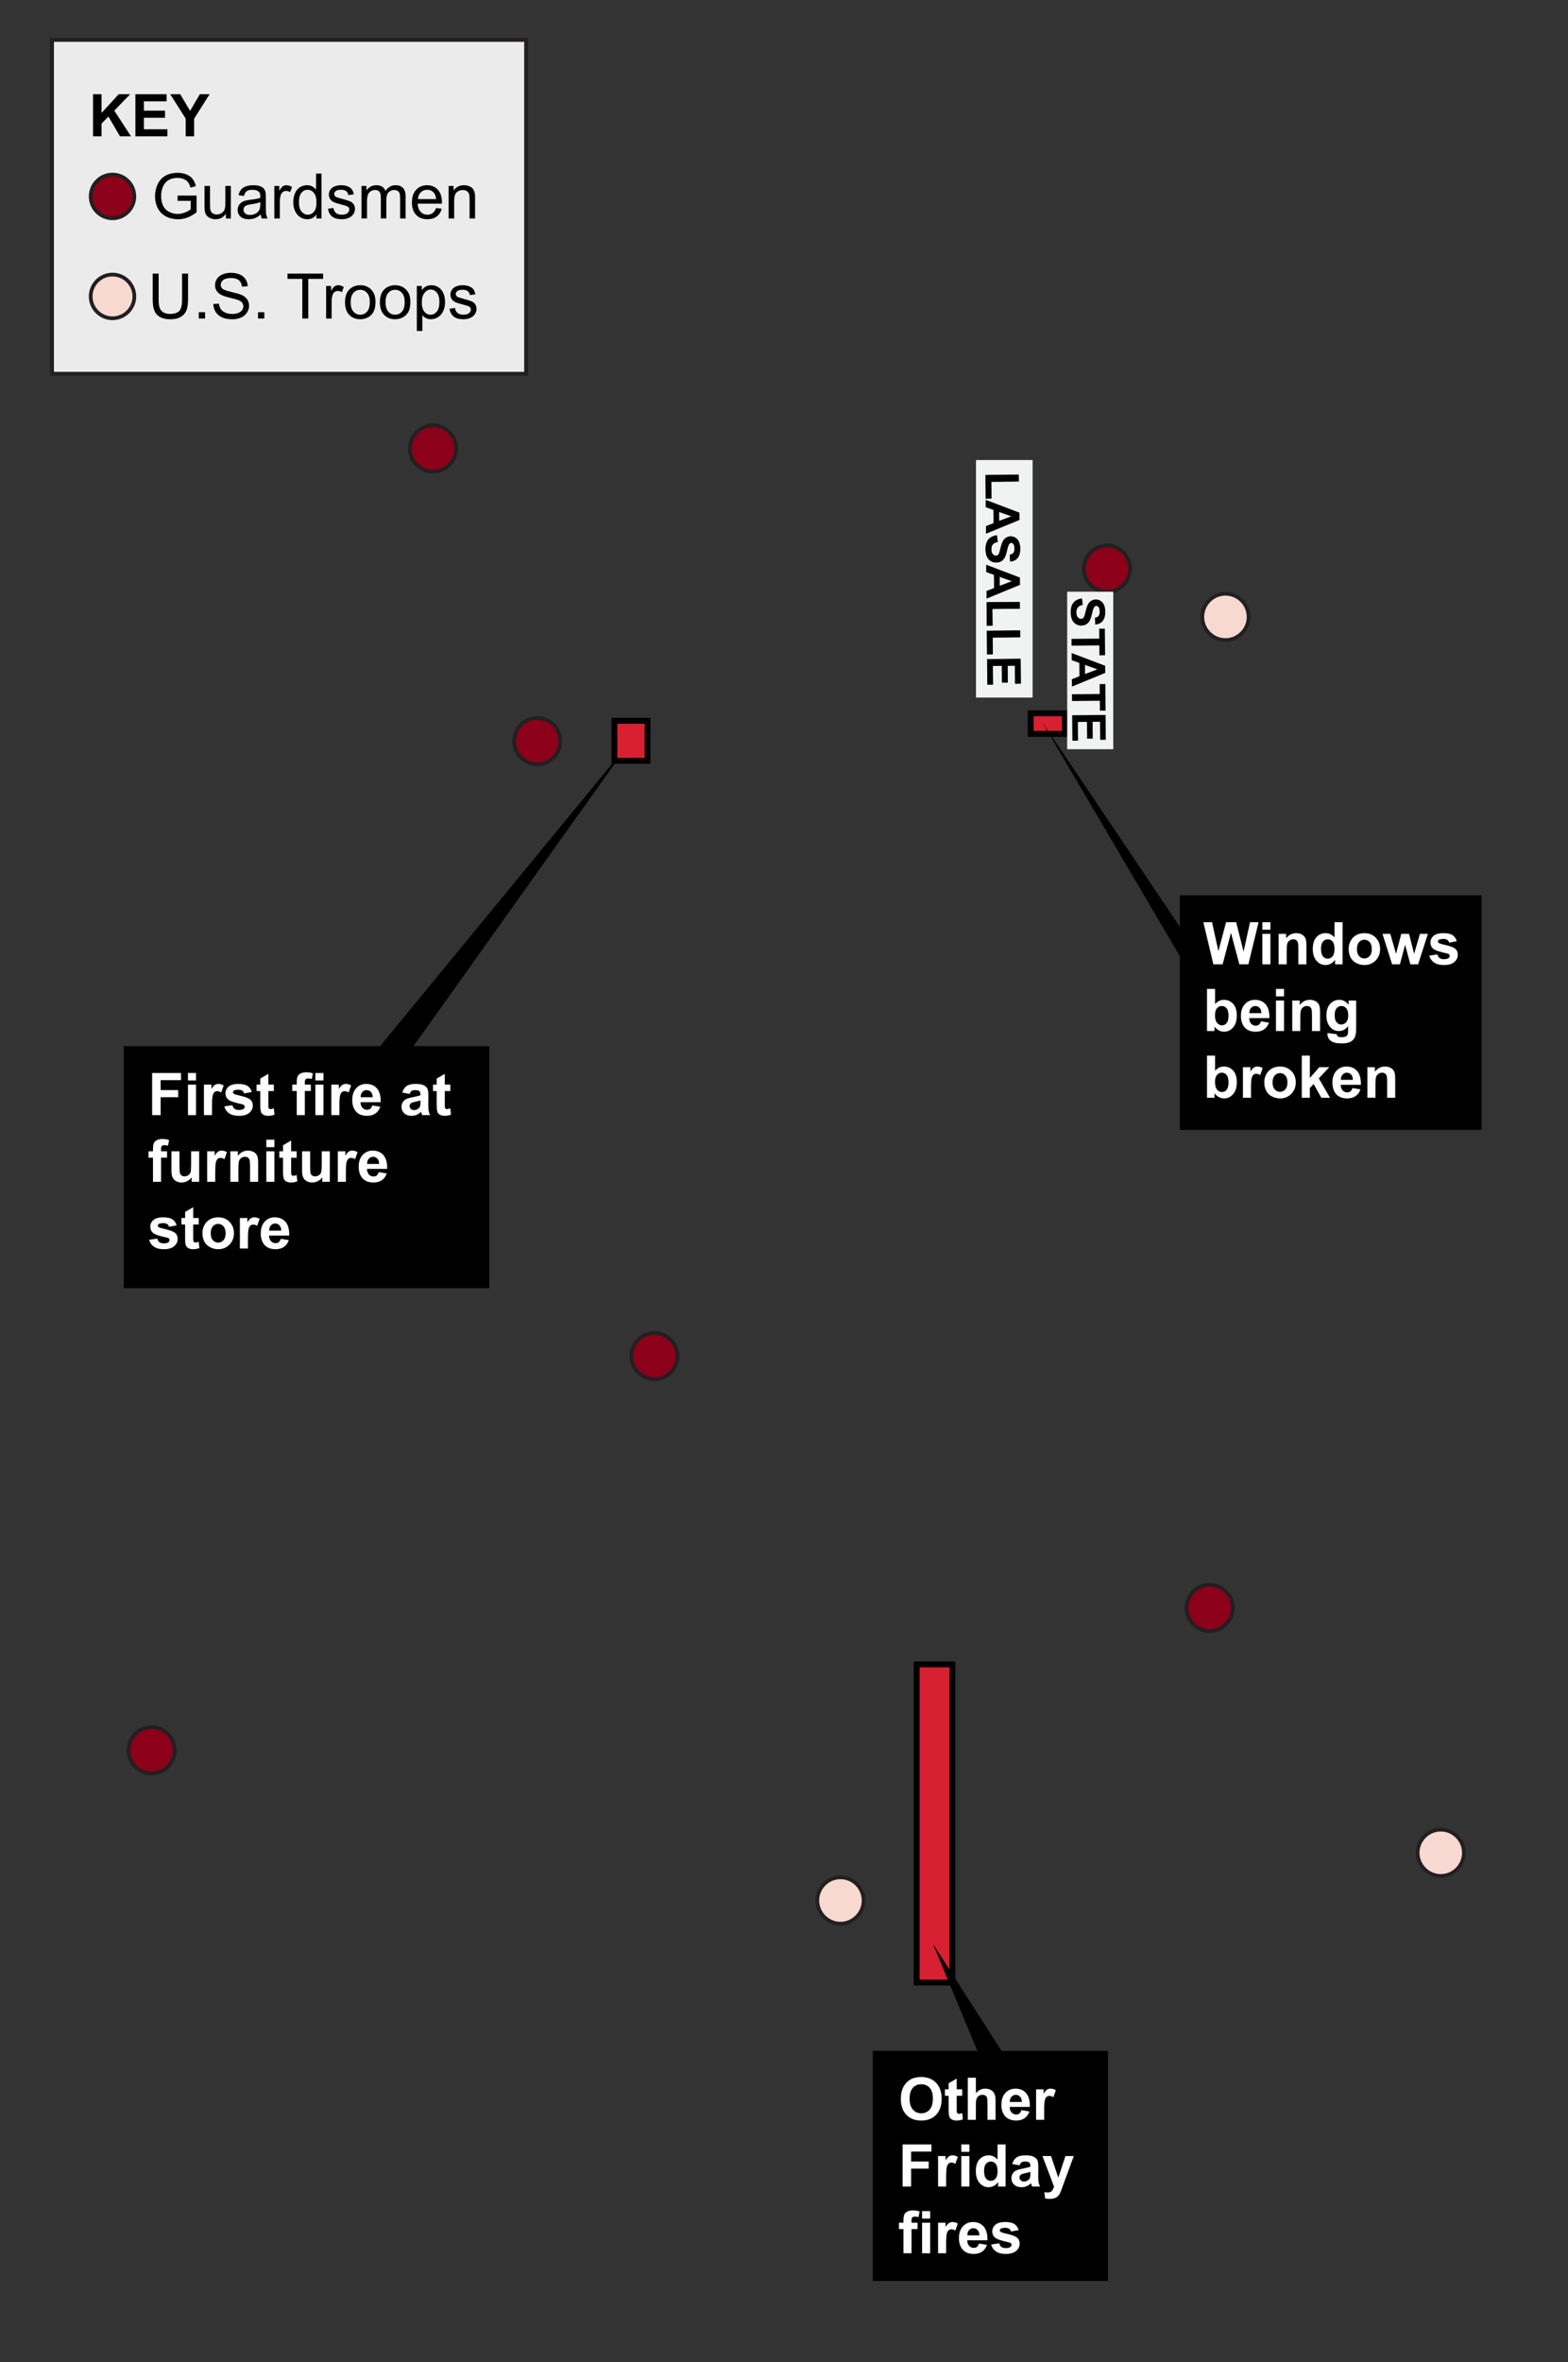 <?xml version="1.0" encoding="utf-8"?>
<!-- Generator: Adobe Illustrator 22.0.1, SVG Export Plug-In . SVG Version: 6.00 Build 0)  -->
<svg version="1.1" id="national-guard" xmlns="http://www.w3.org/2000/svg" xmlns:xlink="http://www.w3.org/1999/xlink" x="0px"
	 y="0px" viewBox="0 0 400 602.122" style="enable-background:new 0 0 400 602.122;" xml:space="preserve">
<rect x="0" y="0" width="400" height="602.122" fill="#333333" stroke="none"/>
<path style="fill:#8C001A;stroke:#231F20;stroke-width:0.95;stroke-miterlimit:10;" d="M308.594,403.965L308.594,403.965
	c-3.247,0-5.904,2.657-5.904,5.904l0,0c0,3.247,2.657,5.904,5.904,5.904l0,0c3.247,0,5.904-2.657,5.904-5.904l0,0
	C314.498,406.622,311.842,403.965,308.594,403.965z"/>
<path style="fill:#F7D9D1;stroke:#231F20;stroke-width:0.95;stroke-miterlimit:10;" d="M367.543,466.377L367.543,466.377
	c-3.247,0-5.904,2.657-5.904,5.904l0,0c0,3.247,2.657,5.904,5.904,5.904l0,0c3.247,0,5.904-2.657,5.904-5.904l0,0
	C373.448,469.034,370.791,466.377,367.543,466.377z"/>
<path style="fill:#F7D9D1;stroke:#231F20;stroke-width:0.95;stroke-miterlimit:10;" d="M214.401,478.539L214.401,478.539
	c-3.247,0-5.904,2.657-5.904,5.904v0c0,3.247,2.657,5.904,5.904,5.904l0,0c3.247,0,5.904-2.657,5.904-5.904v0
	C220.306,481.196,217.649,478.539,214.401,478.539z"/>
<path style="fill:#8C001A;stroke:#231F20;stroke-width:0.95;stroke-miterlimit:10;" d="M166.951,339.776L166.951,339.776
	c-3.247,0-5.904,2.657-5.904,5.904v0c0,3.247,2.657,5.904,5.904,5.904h0c3.247,0,5.904-2.657,5.904-5.904v0
	C172.855,342.433,170.199,339.776,166.951,339.776z"/>
<path style="fill:#8C001A;stroke:#231F20;stroke-width:0.95;stroke-miterlimit:10;" d="M38.672,440.242L38.672,440.242
	c-3.247,0-5.904,2.657-5.904,5.904l0,0c0,3.247,2.657,5.904,5.904,5.904h0c3.247,0,5.904-2.657,5.904-5.904l0,0
	C44.576,442.898,41.919,440.242,38.672,440.242z"/>
<path style="fill:#8C001A;stroke:#231F20;stroke-width:0.95;stroke-miterlimit:10;" d="M110.466,108.431L110.466,108.431
	c-3.247,0-5.904,2.657-5.904,5.904v0c0,3.247,2.657,5.904,5.904,5.904h0c3.247,0,5.904-2.657,5.904-5.904v0
	C116.371,111.088,113.714,108.431,110.466,108.431z"/>
<path style="fill:#8C001A;stroke:#231F20;stroke-width:0.95;stroke-miterlimit:10;" d="M282.392,139.058L282.392,139.058
	c-3.247,0-5.904,2.657-5.904,5.904v0c0,3.247,2.657,5.904,5.904,5.904l0,0c3.247,0,5.904-2.657,5.904-5.904v0
	C288.296,141.715,285.639,139.058,282.392,139.058z"/>
<path style="fill:#F7D9D1;stroke:#231F20;stroke-width:0.95;stroke-miterlimit:10;" d="M312.616,151.347L312.616,151.347
	c-3.247,0-5.904,2.657-5.904,5.904v0c0,3.247,2.657,5.904,5.904,5.904l0,0c3.247,0,5.904-2.657,5.904-5.904v0
	C318.521,154.004,315.864,151.347,312.616,151.347z"/>
<path style="fill:#8C001A;stroke:#231F20;stroke-width:0.95;stroke-miterlimit:10;" d="M137.054,183.005L137.054,183.005
	c-3.247,0-5.904,2.657-5.904,5.904v0c0,3.247,2.657,5.904,5.904,5.904h0c3.247,0,5.904-2.657,5.904-5.904v0
	C142.959,185.662,140.302,183.005,137.054,183.005z"/>
<rect x="262.937" y="181.825" style="fill:#D72132;stroke:#000000;stroke-width:1.5;" width="8.707" height="5.241"/>
<g>
	<polygon points="377.961,288.021 300.988,288.021 300.988,243.742 265.82,183.992 300.988,236.242 300.988,228.215 
		377.961,228.215 	"/>
	<g>
		<g>
			<path style="fill:#FFFFFF;" d="M309.539,245.814l-2.564-10.737h2.22l1.618,7.376l1.963-7.376h2.578l1.883,7.5l1.648-7.5h2.182
				l-2.607,10.737h-2.299l-2.139-8.027l-2.132,8.027H309.539z"/>
			<path style="fill:#FFFFFF;" d="M322.026,236.981v-1.904h2.059v1.904H322.026z M322.026,245.814v-7.778h2.059v7.778H322.026z"/>
			<path style="fill:#FFFFFF;" d="M333.27,245.814h-2.059v-3.97c0-0.84-0.044-1.383-0.132-1.63c-0.088-0.246-0.23-0.438-0.429-0.574
				c-0.197-0.137-0.436-0.205-0.714-0.205c-0.356,0-0.677,0.098-0.96,0.293s-0.477,0.453-0.582,0.775
				c-0.104,0.322-0.157,0.919-0.157,1.787v3.523h-2.058v-7.778h1.911v1.143c0.679-0.879,1.533-1.318,2.563-1.318
				c0.454,0,0.869,0.082,1.245,0.245c0.376,0.164,0.66,0.373,0.854,0.627c0.192,0.254,0.327,0.541,0.402,0.863
				c0.076,0.322,0.114,0.784,0.114,1.385V245.814z"/>
			<path style="fill:#FFFFFF;" d="M342.491,245.814h-1.912v-1.143c-0.317,0.444-0.692,0.775-1.124,0.992
				c-0.433,0.218-0.868,0.326-1.308,0.326c-0.894,0-1.659-0.36-2.296-1.08c-0.638-0.721-0.956-1.725-0.956-3.014
				c0-1.318,0.31-2.321,0.93-3.007c0.62-0.687,1.404-1.029,2.352-1.029c0.869,0,1.621,0.361,2.256,1.084v-3.867h2.059V245.814z
				 M336.997,241.756c0,0.83,0.115,1.431,0.345,1.802c0.332,0.537,0.796,0.806,1.392,0.806c0.474,0,0.876-0.201,1.209-0.604
				c0.331-0.402,0.498-1.004,0.498-1.805c0-0.895-0.162-1.537-0.484-1.931c-0.322-0.393-0.734-0.589-1.237-0.589
				c-0.488,0-0.897,0.193-1.227,0.582C337.162,240.405,336.997,240.985,336.997,241.756z"/>
			<path style="fill:#FFFFFF;" d="M344.043,241.815c0-0.684,0.169-1.345,0.505-1.985c0.338-0.639,0.814-1.127,1.433-1.465
				c0.617-0.336,1.308-0.505,2.069-0.505c1.176,0,2.141,0.382,2.893,1.146c0.752,0.764,1.128,1.729,1.128,2.896
				c0,1.177-0.38,2.152-1.139,2.926c-0.76,0.774-1.716,1.161-2.868,1.161c-0.713,0-1.393-0.161-2.039-0.483
				c-0.647-0.322-1.139-0.795-1.477-1.417C344.212,243.466,344.043,242.708,344.043,241.815z M346.152,241.925
				c0,0.771,0.183,1.361,0.55,1.771c0.365,0.41,0.817,0.615,1.354,0.615s0.987-0.205,1.352-0.615
				c0.363-0.41,0.546-1.005,0.546-1.787c0-0.762-0.183-1.348-0.546-1.758c-0.364-0.41-0.814-0.615-1.352-0.615
				s-0.989,0.205-1.354,0.615C346.335,240.562,346.152,241.154,346.152,241.925z"/>
			<path style="fill:#FFFFFF;" d="M355.131,245.814l-2.461-7.778h1.999l1.458,5.098l1.34-5.098h1.984l1.297,5.098l1.486-5.098h2.029
				l-2.498,7.778h-1.977l-1.341-5.002l-1.318,5.002H355.131z"/>
			<path style="fill:#FFFFFF;" d="M364.624,243.595l2.065-0.315c0.088,0.4,0.266,0.704,0.534,0.912
				c0.269,0.207,0.645,0.312,1.129,0.312c0.531,0,0.932-0.098,1.201-0.293c0.18-0.137,0.271-0.32,0.271-0.55
				c0-0.156-0.049-0.286-0.146-0.388c-0.103-0.098-0.332-0.188-0.688-0.271c-1.66-0.366-2.713-0.7-3.156-1.004
				c-0.615-0.419-0.924-1.003-0.924-1.75c0-0.674,0.267-1.24,0.799-1.699s1.357-0.688,2.476-0.688c1.064,0,1.855,0.174,2.373,0.521
				s0.874,0.859,1.069,1.537l-1.941,0.359c-0.083-0.303-0.24-0.535-0.472-0.695c-0.232-0.162-0.563-0.242-0.993-0.242
				c-0.541,0-0.93,0.076-1.164,0.227c-0.156,0.108-0.234,0.247-0.234,0.418c0,0.146,0.068,0.271,0.205,0.373
				c0.186,0.138,0.826,0.33,1.923,0.579c1.096,0.249,1.861,0.555,2.296,0.915c0.43,0.367,0.645,0.877,0.645,1.531
				c0,0.713-0.298,1.326-0.894,1.838c-0.596,0.514-1.478,0.77-2.644,0.77c-1.061,0-1.898-0.215-2.517-0.645
				C365.218,244.916,364.814,244.333,364.624,243.595z"/>
			<path style="fill:#FFFFFF;" d="M307.912,262.814v-10.737h2.059v3.867c0.635-0.723,1.387-1.084,2.256-1.084
				c0.947,0,1.73,0.343,2.352,1.029c0.619,0.686,0.93,1.671,0.93,2.955c0,1.328-0.316,2.351-0.948,3.069
				c-0.633,0.717-1.4,1.076-2.304,1.076c-0.444,0-0.883-0.111-1.314-0.333c-0.433-0.223-0.805-0.551-1.117-0.985v1.143H307.912z
				 M309.956,258.756c0,0.806,0.127,1.401,0.381,1.787c0.356,0.547,0.83,0.82,1.421,0.82c0.454,0,0.841-0.194,1.161-0.582
				c0.319-0.389,0.479-1,0.479-1.835c0-0.889-0.161-1.529-0.483-1.923c-0.322-0.393-0.735-0.589-1.237-0.589
				c-0.494,0-0.904,0.191-1.23,0.574C310.119,257.393,309.956,257.975,309.956,258.756z"/>
			<path style="fill:#FFFFFF;" d="M321.667,260.338l2.051,0.345c-0.264,0.752-0.68,1.324-1.249,1.717
				c-0.568,0.394-1.28,0.59-2.135,0.59c-1.353,0-2.354-0.441-3.003-1.326c-0.513-0.707-0.769-1.601-0.769-2.68
				c0-1.289,0.336-2.299,1.01-3.029c0.674-0.729,1.526-1.095,2.557-1.095c1.157,0,2.07,0.382,2.739,1.146
				c0.669,0.764,0.989,1.935,0.96,3.512h-5.156c0.014,0.61,0.18,1.085,0.498,1.425c0.316,0.339,0.712,0.509,1.186,0.509
				c0.322,0,0.594-0.088,0.813-0.264S321.554,260.729,321.667,260.338z M321.784,258.258c-0.015-0.596-0.169-1.049-0.462-1.358
				c-0.293-0.311-0.649-0.465-1.068-0.465c-0.45,0-0.82,0.163-1.113,0.49s-0.438,0.771-0.433,1.333H321.784z"/>
			<path style="fill:#FFFFFF;" d="M325.504,253.981v-1.904h2.059v1.904H325.504z M325.504,262.814v-7.778h2.059v7.778H325.504z"/>
			<path style="fill:#FFFFFF;" d="M336.748,262.814h-2.059v-3.97c0-0.84-0.044-1.383-0.132-1.63
				c-0.088-0.246-0.23-0.438-0.429-0.574c-0.197-0.137-0.436-0.205-0.714-0.205c-0.356,0-0.677,0.098-0.96,0.293
				s-0.477,0.453-0.582,0.775c-0.104,0.322-0.157,0.919-0.157,1.787v3.523h-2.058v-7.778h1.911v1.143
				c0.679-0.879,1.533-1.318,2.563-1.318c0.454,0,0.869,0.082,1.245,0.245c0.376,0.164,0.66,0.373,0.854,0.627
				c0.192,0.254,0.327,0.541,0.402,0.863c0.076,0.322,0.114,0.784,0.114,1.385V262.814z"/>
			<path style="fill:#FFFFFF;" d="M338.644,263.327l2.351,0.286c0.039,0.272,0.129,0.461,0.271,0.563
				c0.195,0.146,0.503,0.22,0.924,0.22c0.536,0,0.939-0.08,1.208-0.242c0.181-0.107,0.317-0.28,0.41-0.52
				c0.063-0.171,0.095-0.486,0.095-0.945v-1.135c-0.615,0.84-1.391,1.26-2.328,1.26c-1.046,0-1.873-0.441-2.483-1.326
				c-0.479-0.697-0.718-1.566-0.718-2.607c0-1.303,0.313-2.299,0.941-2.988c0.627-0.688,1.407-1.032,2.34-1.032
				c0.962,0,1.755,0.423,2.381,1.267v-1.091h1.926v6.979c0,0.918-0.076,1.604-0.227,2.059c-0.152,0.454-0.364,0.811-0.638,1.069
				s-0.639,0.462-1.095,0.608c-0.457,0.146-1.034,0.219-1.732,0.219c-1.318,0-2.254-0.226-2.805-0.677
				c-0.553-0.452-0.828-1.024-0.828-1.718C338.636,263.507,338.638,263.424,338.644,263.327z M340.482,258.763
				c0,0.826,0.16,1.43,0.479,1.813c0.32,0.383,0.714,0.575,1.183,0.575c0.503,0,0.928-0.197,1.275-0.59
				c0.346-0.394,0.52-0.976,0.52-1.747c0-0.806-0.166-1.403-0.498-1.794s-0.752-0.586-1.26-0.586c-0.493,0-0.899,0.191-1.22,0.574
				C340.642,257.393,340.482,257.978,340.482,258.763z"/>
			<path style="fill:#FFFFFF;" d="M307.912,279.814v-10.737h2.059v3.867c0.635-0.723,1.387-1.084,2.256-1.084
				c0.947,0,1.73,0.343,2.352,1.029c0.619,0.686,0.93,1.671,0.93,2.955c0,1.328-0.316,2.351-0.948,3.069
				c-0.633,0.717-1.4,1.076-2.304,1.076c-0.444,0-0.883-0.111-1.314-0.333c-0.433-0.223-0.805-0.551-1.117-0.985v1.143H307.912z
				 M309.956,275.756c0,0.806,0.127,1.401,0.381,1.787c0.356,0.547,0.83,0.82,1.421,0.82c0.454,0,0.841-0.194,1.161-0.582
				c0.319-0.389,0.479-1,0.479-1.835c0-0.889-0.161-1.529-0.483-1.923c-0.322-0.393-0.735-0.589-1.237-0.589
				c-0.494,0-0.904,0.191-1.23,0.574C310.119,274.393,309.956,274.975,309.956,275.756z"/>
			<path style="fill:#FFFFFF;" d="M319.132,279.814h-2.059v-7.778h1.912v1.106c0.327-0.522,0.621-0.867,0.883-1.033
				c0.261-0.166,0.558-0.249,0.89-0.249c0.469,0,0.92,0.13,1.354,0.388l-0.637,1.795c-0.347-0.225-0.669-0.337-0.967-0.337
				c-0.288,0-0.532,0.079-0.732,0.238c-0.2,0.158-0.357,0.445-0.473,0.86c-0.114,0.415-0.172,1.284-0.172,2.607V279.814z"/>
			<path style="fill:#FFFFFF;" d="M322.524,275.815c0-0.684,0.169-1.345,0.505-1.985c0.338-0.639,0.814-1.127,1.433-1.465
				c0.617-0.336,1.308-0.505,2.069-0.505c1.176,0,2.141,0.382,2.893,1.146c0.752,0.764,1.128,1.729,1.128,2.896
				c0,1.177-0.38,2.152-1.139,2.926c-0.76,0.774-1.716,1.161-2.868,1.161c-0.713,0-1.393-0.161-2.039-0.483
				c-0.647-0.322-1.139-0.795-1.477-1.417C322.693,277.466,322.524,276.708,322.524,275.815z M324.633,275.925
				c0,0.771,0.183,1.361,0.55,1.771c0.365,0.41,0.817,0.615,1.354,0.615s0.987-0.205,1.352-0.615
				c0.363-0.41,0.546-1.005,0.546-1.787c0-0.762-0.183-1.348-0.546-1.758c-0.364-0.41-0.814-0.615-1.352-0.615
				s-0.989,0.205-1.354,0.615C324.816,274.562,324.633,275.154,324.633,275.925z"/>
			<path style="fill:#FFFFFF;" d="M332.089,279.814v-10.737h2.058v5.698l2.409-2.739h2.535l-2.659,2.842l2.849,4.937h-2.219
				l-1.955-3.494l-0.96,1.004v2.49H332.089z"/>
			<path style="fill:#FFFFFF;" d="M345.008,277.338l2.051,0.345c-0.264,0.752-0.68,1.324-1.249,1.717
				c-0.568,0.394-1.28,0.59-2.135,0.59c-1.353,0-2.354-0.441-3.003-1.326c-0.513-0.707-0.769-1.601-0.769-2.68
				c0-1.289,0.336-2.299,1.01-3.029c0.674-0.729,1.526-1.095,2.557-1.095c1.157,0,2.07,0.382,2.739,1.146
				c0.669,0.764,0.989,1.935,0.96,3.512h-5.156c0.014,0.61,0.18,1.085,0.498,1.425c0.316,0.339,0.712,0.509,1.186,0.509
				c0.322,0,0.594-0.088,0.813-0.264S344.896,277.729,345.008,277.338z M345.126,275.258c-0.015-0.596-0.169-1.049-0.462-1.358
				c-0.293-0.311-0.649-0.465-1.068-0.465c-0.45,0-0.82,0.163-1.113,0.49s-0.438,0.771-0.433,1.333H345.126z"/>
			<path style="fill:#FFFFFF;" d="M355.921,279.814h-2.059v-3.97c0-0.84-0.044-1.383-0.132-1.63
				c-0.088-0.246-0.23-0.438-0.429-0.574c-0.197-0.137-0.436-0.205-0.714-0.205c-0.356,0-0.677,0.098-0.96,0.293
				s-0.477,0.453-0.582,0.775c-0.104,0.322-0.157,0.919-0.157,1.787v3.523h-2.058v-7.778h1.911v1.143
				c0.679-0.879,1.533-1.318,2.563-1.318c0.454,0,0.869,0.082,1.245,0.245c0.376,0.164,0.66,0.373,0.854,0.627
				c0.192,0.254,0.327,0.541,0.402,0.863c0.076,0.322,0.114,0.784,0.114,1.385V279.814z"/>
		</g>
	</g>
</g>
<g>
	<polygon points="124.821,328.349 31.58,328.349 31.58,266.651 96.981,266.651 160.963,188.838 105.489,266.651 124.821,266.651 	
		"/>
	<g>
		<g>
			<path style="fill:#FFFFFF;" d="M38.812,284.25v-10.737h7.361v1.816H40.98v2.542h4.482v1.816H40.98v4.562H38.812z"/>
			<path style="fill:#FFFFFF;" d="M47.946,275.417v-1.904h2.059v1.904H47.946z M47.946,284.25v-7.778h2.059v7.778H47.946z"/>
			<path style="fill:#FFFFFF;" d="M54.085,284.25h-2.059v-7.778h1.912v1.106c0.327-0.522,0.621-0.867,0.883-1.033
				c0.261-0.166,0.558-0.249,0.89-0.249c0.469,0,0.92,0.13,1.354,0.388l-0.637,1.795c-0.347-0.225-0.669-0.337-0.967-0.337
				c-0.288,0-0.532,0.079-0.732,0.238c-0.2,0.158-0.357,0.445-0.473,0.86c-0.114,0.415-0.172,1.284-0.172,2.607V284.25z"/>
			<path style="fill:#FFFFFF;" d="M57.227,282.031l2.065-0.315c0.088,0.4,0.266,0.704,0.534,0.912
				c0.269,0.207,0.645,0.312,1.129,0.312c0.531,0,0.932-0.098,1.201-0.293c0.18-0.137,0.271-0.32,0.271-0.55
				c0-0.156-0.049-0.286-0.146-0.388c-0.103-0.098-0.332-0.188-0.688-0.271c-1.66-0.366-2.713-0.7-3.156-1.004
				c-0.615-0.419-0.924-1.003-0.924-1.75c0-0.674,0.267-1.24,0.799-1.699s1.357-0.688,2.476-0.688c1.064,0,1.855,0.174,2.373,0.521
				s0.874,0.859,1.069,1.537l-1.941,0.359c-0.083-0.303-0.24-0.535-0.472-0.695c-0.232-0.162-0.563-0.242-0.993-0.242
				c-0.541,0-0.93,0.076-1.164,0.227c-0.156,0.108-0.234,0.247-0.234,0.418c0,0.146,0.068,0.271,0.205,0.373
				c0.186,0.138,0.826,0.33,1.923,0.579c1.096,0.249,1.861,0.555,2.296,0.915c0.43,0.367,0.645,0.877,0.645,1.531
				c0,0.713-0.298,1.326-0.894,1.838c-0.596,0.514-1.478,0.77-2.644,0.77c-1.061,0-1.898-0.215-2.517-0.645
				C57.822,283.351,57.418,282.768,57.227,282.031z"/>
			<path style="fill:#FFFFFF;" d="M69.861,276.471v1.641h-1.406v3.135c0,0.635,0.014,1.005,0.04,1.109
				c0.027,0.105,0.088,0.192,0.184,0.261c0.095,0.068,0.211,0.102,0.348,0.102c0.19,0,0.466-0.065,0.828-0.197l0.176,1.597
				c-0.479,0.205-1.021,0.308-1.627,0.308c-0.371,0-0.705-0.062-1.003-0.187c-0.298-0.125-0.517-0.286-0.655-0.483
				c-0.14-0.198-0.236-0.465-0.289-0.803c-0.045-0.238-0.066-0.722-0.066-1.449v-3.392h-0.945v-1.641h0.945v-1.546l2.065-1.201
				v2.747H69.861z"/>
			<path style="fill:#FFFFFF;" d="M74.555,276.471h1.143v-0.586c0-0.654,0.069-1.143,0.209-1.465
				c0.139-0.322,0.396-0.585,0.769-0.787c0.374-0.203,0.847-0.304,1.417-0.304c0.586,0,1.16,0.088,1.722,0.264l-0.278,1.436
				c-0.327-0.078-0.643-0.117-0.945-0.117c-0.298,0-0.511,0.069-0.641,0.208c-0.129,0.14-0.193,0.407-0.193,0.802v0.55h1.537v1.618
				h-1.537v6.16h-2.059v-6.16h-1.143V276.471z"/>
			<path style="fill:#FFFFFF;" d="M80.451,275.417v-1.904h2.059v1.904H80.451z M80.451,284.25v-7.778h2.059v7.778H80.451z"/>
			<path style="fill:#FFFFFF;" d="M86.588,284.25H84.53v-7.778h1.912v1.106c0.327-0.522,0.621-0.867,0.883-1.033
				c0.261-0.166,0.558-0.249,0.89-0.249c0.469,0,0.92,0.13,1.354,0.388l-0.637,1.795c-0.347-0.225-0.669-0.337-0.967-0.337
				c-0.288,0-0.532,0.079-0.732,0.238c-0.2,0.158-0.357,0.445-0.473,0.86c-0.114,0.415-0.172,1.284-0.172,2.607V284.25z"/>
			<path style="fill:#FFFFFF;" d="M94.961,281.774l2.051,0.345c-0.264,0.752-0.68,1.324-1.249,1.717
				c-0.568,0.394-1.28,0.59-2.135,0.59c-1.353,0-2.354-0.441-3.003-1.326c-0.513-0.707-0.769-1.601-0.769-2.68
				c0-1.289,0.336-2.299,1.01-3.029c0.674-0.729,1.526-1.095,2.557-1.095c1.157,0,2.07,0.382,2.739,1.146
				c0.669,0.764,0.989,1.935,0.96,3.512h-5.156c0.014,0.61,0.18,1.085,0.498,1.425c0.316,0.339,0.712,0.509,1.186,0.509
				c0.322,0,0.594-0.088,0.813-0.264S94.848,282.165,94.961,281.774z M95.078,279.694c-0.015-0.596-0.169-1.049-0.462-1.358
				c-0.293-0.311-0.649-0.465-1.068-0.465c-0.45,0-0.82,0.163-1.113,0.49s-0.438,0.771-0.433,1.333H95.078z"/>
			<path style="fill:#FFFFFF;" d="M104.504,278.844l-1.868-0.337c0.21-0.752,0.571-1.309,1.084-1.67s1.274-0.542,2.285-0.542
				c0.918,0,1.602,0.108,2.051,0.326c0.449,0.217,0.766,0.493,0.948,0.827c0.184,0.335,0.275,0.949,0.275,1.842l-0.022,2.402
				c0,0.685,0.033,1.188,0.099,1.513c0.066,0.325,0.189,0.673,0.37,1.044h-2.036c-0.054-0.137-0.12-0.339-0.197-0.607
				c-0.035-0.122-0.059-0.203-0.074-0.242c-0.352,0.342-0.728,0.599-1.127,0.77c-0.401,0.17-0.828,0.256-1.282,0.256
				c-0.801,0-1.432-0.217-1.894-0.652c-0.461-0.434-0.691-0.983-0.691-1.647c0-0.439,0.104-0.831,0.314-1.176
				c0.21-0.344,0.504-0.607,0.883-0.791c0.378-0.183,0.924-0.343,1.637-0.479c0.962-0.181,1.628-0.349,2-0.506v-0.205
				c0-0.395-0.099-0.677-0.293-0.846c-0.196-0.168-0.564-0.252-1.106-0.252c-0.366,0-0.651,0.071-0.856,0.216
				C104.797,278.23,104.63,278.483,104.504,278.844z M107.258,280.514c-0.264,0.088-0.682,0.193-1.253,0.315
				s-0.944,0.241-1.12,0.358c-0.27,0.19-0.403,0.433-0.403,0.726c0,0.288,0.107,0.537,0.322,0.746
				c0.215,0.211,0.488,0.315,0.82,0.315c0.371,0,0.726-0.122,1.062-0.366c0.25-0.186,0.413-0.412,0.491-0.682
				c0.054-0.176,0.081-0.51,0.081-1.003V280.514z"/>
			<path style="fill:#FFFFFF;" d="M114.875,276.471v1.641h-1.406v3.135c0,0.635,0.014,1.005,0.04,1.109
				c0.027,0.105,0.088,0.192,0.184,0.261c0.095,0.068,0.211,0.102,0.348,0.102c0.19,0,0.466-0.065,0.828-0.197l0.176,1.597
				c-0.479,0.205-1.021,0.308-1.627,0.308c-0.371,0-0.705-0.062-1.003-0.187c-0.298-0.125-0.517-0.286-0.655-0.483
				c-0.14-0.198-0.236-0.465-0.289-0.803c-0.045-0.238-0.066-0.722-0.066-1.449v-3.392h-0.945v-1.641h0.945v-1.546l2.065-1.201
				v2.747H114.875z"/>
			<path style="fill:#FFFFFF;" d="M37.882,293.471h1.143v-0.586c0-0.654,0.069-1.143,0.209-1.465
				c0.139-0.322,0.396-0.585,0.769-0.787c0.374-0.203,0.847-0.304,1.417-0.304c0.586,0,1.16,0.088,1.722,0.264l-0.278,1.436
				c-0.327-0.078-0.643-0.117-0.945-0.117c-0.298,0-0.511,0.069-0.641,0.208c-0.129,0.14-0.193,0.407-0.193,0.802v0.55h1.537v1.618
				h-1.537v6.16h-2.059v-6.16h-1.143V293.471z"/>
			<path style="fill:#FFFFFF;" d="M48.898,301.25v-1.164c-0.283,0.415-0.655,0.742-1.117,0.98c-0.461,0.239-0.948,0.359-1.461,0.359
				c-0.522,0-0.991-0.115-1.406-0.344c-0.415-0.229-0.716-0.552-0.901-0.967s-0.277-0.989-0.277-1.722v-4.922h2.058v3.574
				c0,1.094,0.038,1.764,0.113,2.011c0.076,0.246,0.214,0.441,0.414,0.586c0.2,0.144,0.454,0.216,0.762,0.216
				c0.352,0,0.667-0.097,0.944-0.289c0.279-0.193,0.469-0.433,0.572-0.718c0.102-0.286,0.153-0.985,0.153-2.099v-3.281h2.058v7.778
				H48.898z"/>
			<path style="fill:#FFFFFF;" d="M54.911,301.25h-2.059v-7.778h1.912v1.106c0.327-0.522,0.621-0.867,0.883-1.033
				c0.261-0.166,0.558-0.249,0.89-0.249c0.469,0,0.92,0.13,1.354,0.388l-0.637,1.795c-0.347-0.225-0.669-0.337-0.967-0.337
				c-0.288,0-0.532,0.079-0.732,0.238c-0.2,0.158-0.357,0.445-0.473,0.86c-0.114,0.415-0.172,1.284-0.172,2.607V301.25z"/>
			<path style="fill:#FFFFFF;" d="M65.854,301.25h-2.059v-3.97c0-0.84-0.044-1.383-0.132-1.63c-0.088-0.246-0.23-0.438-0.429-0.574
				c-0.197-0.137-0.436-0.205-0.714-0.205c-0.356,0-0.677,0.098-0.96,0.293s-0.477,0.453-0.582,0.775
				c-0.104,0.322-0.157,0.919-0.157,1.787v3.523h-2.058v-7.778h1.911v1.143c0.679-0.879,1.533-1.318,2.563-1.318
				c0.454,0,0.869,0.082,1.245,0.245c0.376,0.164,0.66,0.373,0.854,0.627c0.192,0.254,0.327,0.541,0.402,0.863
				c0.076,0.322,0.114,0.784,0.114,1.385V301.25z"/>
			<path style="fill:#FFFFFF;" d="M67.94,292.417v-1.904h2.059v1.904H67.94z M67.94,301.25v-7.778h2.059v7.778H67.94z"/>
			<path style="fill:#FFFFFF;" d="M75.675,293.471v1.641h-1.406v3.135c0,0.635,0.014,1.005,0.04,1.109
				c0.027,0.105,0.088,0.192,0.184,0.261c0.095,0.068,0.211,0.102,0.348,0.102c0.19,0,0.466-0.065,0.828-0.197l0.176,1.597
				c-0.479,0.205-1.021,0.308-1.627,0.308c-0.371,0-0.705-0.062-1.003-0.187c-0.298-0.125-0.517-0.286-0.655-0.483
				c-0.14-0.198-0.236-0.465-0.289-0.803c-0.045-0.238-0.066-0.722-0.066-1.449v-3.392h-0.945v-1.641h0.945v-1.546l2.065-1.201
				v2.747H75.675z"/>
			<path style="fill:#FFFFFF;" d="M82.223,301.25v-1.164c-0.283,0.415-0.655,0.742-1.117,0.98c-0.461,0.239-0.948,0.359-1.461,0.359
				c-0.522,0-0.991-0.115-1.406-0.344c-0.415-0.229-0.716-0.552-0.901-0.967s-0.277-0.989-0.277-1.722v-4.922h2.058v3.574
				c0,1.094,0.038,1.764,0.113,2.011c0.076,0.246,0.214,0.441,0.414,0.586c0.2,0.144,0.454,0.216,0.762,0.216
				c0.352,0,0.667-0.097,0.944-0.289c0.279-0.193,0.469-0.433,0.572-0.718c0.102-0.286,0.153-0.985,0.153-2.099v-3.281h2.058v7.778
				H82.223z"/>
			<path style="fill:#FFFFFF;" d="M88.237,301.25h-2.059v-7.778h1.912v1.106c0.327-0.522,0.621-0.867,0.883-1.033
				c0.261-0.166,0.558-0.249,0.89-0.249c0.469,0,0.92,0.13,1.354,0.388l-0.637,1.795c-0.347-0.225-0.669-0.337-0.967-0.337
				c-0.288,0-0.532,0.079-0.732,0.238c-0.2,0.158-0.357,0.445-0.473,0.86c-0.114,0.415-0.172,1.284-0.172,2.607V301.25z"/>
			<path style="fill:#FFFFFF;" d="M96.609,298.774l2.051,0.345c-0.264,0.752-0.68,1.324-1.249,1.717
				c-0.568,0.394-1.28,0.59-2.135,0.59c-1.353,0-2.354-0.441-3.003-1.326c-0.513-0.707-0.769-1.601-0.769-2.68
				c0-1.289,0.336-2.299,1.01-3.029c0.674-0.729,1.526-1.095,2.557-1.095c1.157,0,2.07,0.382,2.739,1.146
				c0.669,0.764,0.989,1.935,0.96,3.512h-5.156c0.014,0.61,0.18,1.085,0.498,1.425c0.316,0.339,0.712,0.509,1.186,0.509
				c0.322,0,0.594-0.088,0.813-0.264S96.497,299.165,96.609,298.774z M96.726,296.694c-0.015-0.596-0.169-1.049-0.462-1.358
				c-0.293-0.311-0.649-0.465-1.068-0.465c-0.45,0-0.82,0.163-1.113,0.49s-0.438,0.771-0.433,1.333H96.726z"/>
			<path style="fill:#FFFFFF;" d="M38.058,316.031l2.065-0.315c0.088,0.4,0.266,0.704,0.534,0.912
				c0.269,0.207,0.645,0.312,1.129,0.312c0.531,0,0.932-0.098,1.201-0.293c0.18-0.137,0.271-0.32,0.271-0.55
				c0-0.156-0.049-0.286-0.146-0.388c-0.103-0.098-0.332-0.188-0.688-0.271c-1.66-0.366-2.713-0.7-3.156-1.004
				c-0.615-0.419-0.924-1.003-0.924-1.75c0-0.674,0.267-1.24,0.799-1.699s1.357-0.688,2.476-0.688c1.064,0,1.855,0.174,2.373,0.521
				s0.874,0.859,1.069,1.537l-1.941,0.359c-0.083-0.303-0.24-0.535-0.472-0.695c-0.232-0.162-0.563-0.242-0.993-0.242
				c-0.541,0-0.93,0.076-1.164,0.227c-0.156,0.108-0.234,0.247-0.234,0.418c0,0.146,0.068,0.271,0.205,0.373
				c0.186,0.138,0.826,0.33,1.923,0.579c1.096,0.249,1.861,0.555,2.296,0.915c0.43,0.367,0.645,0.877,0.645,1.531
				c0,0.713-0.298,1.326-0.894,1.838c-0.596,0.514-1.478,0.77-2.644,0.77c-1.061,0-1.898-0.215-2.517-0.645
				C38.653,317.351,38.249,316.768,38.058,316.031z"/>
			<path style="fill:#FFFFFF;" d="M50.693,310.471v1.641h-1.406v3.135c0,0.635,0.014,1.005,0.04,1.109
				c0.027,0.105,0.088,0.192,0.184,0.261c0.095,0.068,0.211,0.102,0.348,0.102c0.19,0,0.466-0.065,0.828-0.197l0.176,1.597
				c-0.479,0.205-1.021,0.308-1.627,0.308c-0.371,0-0.705-0.062-1.003-0.187c-0.298-0.125-0.517-0.286-0.655-0.483
				c-0.14-0.198-0.236-0.465-0.289-0.803c-0.045-0.238-0.066-0.722-0.066-1.449v-3.392h-0.945v-1.641h0.945v-1.546l2.065-1.201
				v2.747H50.693z"/>
			<path style="fill:#FFFFFF;" d="M51.645,314.25c0-0.684,0.169-1.345,0.505-1.985c0.338-0.639,0.814-1.127,1.433-1.465
				c0.617-0.336,1.308-0.505,2.069-0.505c1.176,0,2.141,0.382,2.893,1.146c0.752,0.764,1.128,1.729,1.128,2.896
				c0,1.177-0.38,2.152-1.139,2.926c-0.76,0.774-1.716,1.161-2.868,1.161c-0.713,0-1.393-0.161-2.039-0.483
				c-0.647-0.322-1.139-0.795-1.477-1.417C51.814,315.902,51.645,315.144,51.645,314.25z M53.754,314.361
				c0,0.771,0.183,1.361,0.55,1.771c0.365,0.41,0.817,0.615,1.354,0.615s0.987-0.205,1.352-0.615
				c0.363-0.41,0.546-1.005,0.546-1.787c0-0.762-0.183-1.348-0.546-1.758c-0.364-0.41-0.814-0.615-1.352-0.615
				s-0.989,0.205-1.354,0.615C53.937,312.998,53.754,313.589,53.754,314.361z"/>
			<path style="fill:#FFFFFF;" d="M63.254,318.25h-2.059v-7.778h1.912v1.106c0.327-0.522,0.621-0.867,0.883-1.033
				c0.261-0.166,0.558-0.249,0.89-0.249c0.469,0,0.92,0.13,1.354,0.388l-0.637,1.795c-0.347-0.225-0.669-0.337-0.967-0.337
				c-0.288,0-0.532,0.079-0.732,0.238c-0.2,0.158-0.357,0.445-0.473,0.86c-0.114,0.415-0.172,1.284-0.172,2.607V318.25z"/>
			<path style="fill:#FFFFFF;" d="M71.627,315.774l2.051,0.345c-0.264,0.752-0.68,1.324-1.249,1.717
				c-0.568,0.394-1.28,0.59-2.135,0.59c-1.353,0-2.354-0.441-3.003-1.326c-0.513-0.707-0.769-1.601-0.769-2.68
				c0-1.289,0.336-2.299,1.01-3.029c0.674-0.729,1.526-1.095,2.557-1.095c1.157,0,2.07,0.382,2.739,1.146
				c0.669,0.764,0.989,1.935,0.96,3.512h-5.156c0.014,0.61,0.18,1.085,0.498,1.425c0.316,0.339,0.712,0.509,1.186,0.509
				c0.322,0,0.594-0.088,0.813-0.264S71.514,316.165,71.627,315.774z M71.744,313.694c-0.015-0.596-0.169-1.049-0.462-1.358
				c-0.293-0.311-0.649-0.465-1.068-0.465c-0.45,0-0.82,0.163-1.113,0.49s-0.438,0.771-0.433,1.333H71.744z"/>
		</g>
	</g>
</g>
<rect x="233.848" y="424.263" style="fill:#D72132;stroke:#000000;stroke-width:1.5;" width="9.111" height="81.094"/>
<g>
	<polygon points="282.653,581.42 222.654,581.42 222.654,522.758 249.32,522.758 237.987,495.492 255.487,522.758 282.653,522.758 	
		"/>
	<g>
		<g>
			<path style="fill:#FFFFFF;" d="M229.806,535.053c0-1.094,0.163-2.012,0.49-2.754c0.244-0.547,0.577-1.037,1-1.473
				c0.422-0.434,0.885-0.756,1.388-0.967c0.669-0.282,1.44-0.424,2.314-0.424c1.582,0,2.848,0.49,3.798,1.472
				c0.949,0.981,1.424,2.347,1.424,4.095c0,1.733-0.471,3.089-1.413,4.068c-0.942,0.979-2.202,1.469-3.779,1.469
				c-1.597,0-2.866-0.487-3.809-1.462C230.277,538.104,229.806,536.762,229.806,535.053z M232.04,534.98
				c0,1.216,0.28,2.138,0.843,2.765c0.561,0.628,1.273,0.941,2.139,0.941c0.863,0,1.573-0.312,2.127-0.934
				c0.555-0.623,0.832-1.557,0.832-2.802c0-1.23-0.271-2.148-0.81-2.754c-0.54-0.605-1.257-0.908-2.149-0.908
				c-0.895,0-1.614,0.307-2.161,0.919C232.313,532.821,232.04,533.745,232.04,534.98z"/>
			<path style="fill:#FFFFFF;" d="M245.465,532.578v1.641h-1.406v3.135c0,0.635,0.014,1.005,0.04,1.109
				c0.027,0.105,0.088,0.192,0.184,0.261c0.095,0.068,0.211,0.102,0.348,0.102c0.19,0,0.466-0.065,0.828-0.197l0.176,1.597
				c-0.479,0.205-1.021,0.308-1.627,0.308c-0.371,0-0.705-0.062-1.003-0.187c-0.298-0.125-0.517-0.286-0.655-0.483
				c-0.14-0.198-0.236-0.465-0.289-0.803c-0.045-0.238-0.066-0.722-0.066-1.449v-3.392h-0.945v-1.641h0.945v-1.546l2.065-1.201
				v2.747H245.465z"/>
			<path style="fill:#FFFFFF;" d="M248.944,529.619v3.948c0.664-0.777,1.458-1.165,2.381-1.165c0.474,0,0.9,0.088,1.281,0.264
				s0.668,0.4,0.861,0.674c0.192,0.273,0.324,0.576,0.396,0.908c0.07,0.332,0.106,0.848,0.106,1.546v4.562h-2.059v-4.109
				c0-0.814-0.039-1.332-0.117-1.553c-0.078-0.219-0.216-0.394-0.414-0.523c-0.197-0.129-0.445-0.193-0.743-0.193
				c-0.342,0-0.647,0.083-0.915,0.248c-0.27,0.167-0.466,0.417-0.59,0.751c-0.125,0.335-0.188,0.829-0.188,1.483v3.896h-2.058
				v-10.737H248.944z"/>
			<path style="fill:#FFFFFF;" d="M260.561,537.88l2.051,0.345c-0.264,0.752-0.68,1.324-1.249,1.717
				c-0.568,0.394-1.28,0.59-2.135,0.59c-1.353,0-2.354-0.441-3.003-1.326c-0.513-0.707-0.769-1.601-0.769-2.68
				c0-1.289,0.336-2.299,1.01-3.029c0.674-0.729,1.526-1.095,2.557-1.095c1.157,0,2.07,0.382,2.739,1.146
				c0.669,0.764,0.989,1.935,0.96,3.512h-5.156c0.014,0.61,0.18,1.085,0.498,1.425c0.316,0.339,0.712,0.509,1.186,0.509
				c0.322,0,0.594-0.088,0.813-0.264S260.449,538.271,260.561,537.88z M260.678,535.8c-0.015-0.596-0.169-1.049-0.462-1.358
				c-0.293-0.311-0.649-0.465-1.068-0.465c-0.45,0-0.82,0.163-1.113,0.49s-0.438,0.771-0.433,1.333H260.678z"/>
			<path style="fill:#FFFFFF;" d="M266.369,540.356h-2.059v-7.778h1.912v1.106c0.327-0.522,0.621-0.867,0.883-1.033
				c0.261-0.166,0.558-0.249,0.89-0.249c0.469,0,0.92,0.13,1.354,0.388l-0.637,1.795c-0.347-0.225-0.669-0.337-0.967-0.337
				c-0.288,0-0.532,0.079-0.732,0.238c-0.2,0.158-0.357,0.445-0.473,0.86c-0.114,0.415-0.172,1.284-0.172,2.607V540.356z"/>
			<path style="fill:#FFFFFF;" d="M230.259,557.356v-10.737h7.361v1.816h-5.193v2.542h4.482v1.816h-4.482v4.562H230.259z"/>
			<path style="fill:#FFFFFF;" d="M241.363,557.356h-2.059v-7.778h1.912v1.106c0.327-0.522,0.621-0.867,0.883-1.033
				c0.261-0.166,0.558-0.249,0.89-0.249c0.469,0,0.92,0.13,1.354,0.388l-0.637,1.795c-0.347-0.225-0.669-0.337-0.967-0.337
				c-0.288,0-0.532,0.079-0.732,0.238c-0.2,0.158-0.357,0.445-0.473,0.86c-0.114,0.415-0.172,1.284-0.172,2.607V557.356z"/>
			<path style="fill:#FFFFFF;" d="M245.23,548.523v-1.904h2.059v1.904H245.23z M245.23,557.356v-7.778h2.059v7.778H245.23z"/>
			<path style="fill:#FFFFFF;" d="M256.533,557.356h-1.912v-1.143c-0.317,0.444-0.692,0.775-1.124,0.992
				c-0.433,0.218-0.868,0.326-1.308,0.326c-0.894,0-1.659-0.36-2.296-1.08c-0.638-0.721-0.956-1.725-0.956-3.014
				c0-1.318,0.31-2.321,0.93-3.007c0.62-0.687,1.404-1.029,2.352-1.029c0.869,0,1.621,0.361,2.256,1.084v-3.867h2.059V557.356z
				 M251.039,553.298c0,0.83,0.115,1.431,0.345,1.802c0.332,0.537,0.796,0.806,1.392,0.806c0.474,0,0.876-0.201,1.209-0.604
				c0.331-0.402,0.498-1.004,0.498-1.805c0-0.895-0.162-1.537-0.484-1.931c-0.322-0.393-0.734-0.589-1.237-0.589
				c-0.488,0-0.897,0.193-1.227,0.582C251.204,551.947,251.039,552.527,251.039,553.298z"/>
			<path style="fill:#FFFFFF;" d="M260.099,551.951l-1.868-0.337c0.21-0.752,0.571-1.309,1.084-1.67s1.274-0.542,2.285-0.542
				c0.918,0,1.602,0.108,2.051,0.326c0.449,0.217,0.766,0.493,0.948,0.827c0.184,0.335,0.275,0.949,0.275,1.842l-0.022,2.402
				c0,0.685,0.033,1.188,0.099,1.513c0.066,0.325,0.189,0.673,0.37,1.044h-2.036c-0.054-0.137-0.12-0.339-0.197-0.607
				c-0.035-0.122-0.059-0.203-0.074-0.242c-0.352,0.342-0.728,0.599-1.127,0.77c-0.401,0.17-0.828,0.256-1.282,0.256
				c-0.801,0-1.432-0.217-1.894-0.652c-0.461-0.434-0.691-0.983-0.691-1.647c0-0.439,0.104-0.831,0.314-1.176
				c0.21-0.344,0.504-0.607,0.883-0.791c0.378-0.183,0.924-0.343,1.637-0.479c0.962-0.181,1.628-0.349,2-0.506v-0.205
				c0-0.395-0.099-0.677-0.293-0.846c-0.196-0.168-0.564-0.252-1.106-0.252c-0.366,0-0.651,0.071-0.856,0.216
				C260.392,551.336,260.225,551.589,260.099,551.951z M262.853,553.621c-0.264,0.088-0.682,0.193-1.253,0.315
				s-0.944,0.241-1.12,0.358c-0.27,0.19-0.403,0.433-0.403,0.726c0,0.288,0.107,0.537,0.322,0.746
				c0.215,0.211,0.488,0.315,0.82,0.315c0.371,0,0.726-0.122,1.062-0.366c0.25-0.186,0.413-0.412,0.491-0.682
				c0.054-0.176,0.081-0.51,0.081-1.003V553.621z"/>
			<path style="fill:#FFFFFF;" d="M265.928,549.578h2.19l1.859,5.522l1.816-5.522h2.132l-2.747,7.485l-0.49,1.355
				c-0.181,0.453-0.353,0.8-0.517,1.039c-0.163,0.239-0.352,0.434-0.563,0.583c-0.213,0.148-0.474,0.265-0.784,0.348
				c-0.31,0.083-0.66,0.124-1.051,0.124c-0.396,0-0.784-0.041-1.165-0.124l-0.183-1.611c0.322,0.063,0.612,0.095,0.872,0.095
				c0.478,0,0.832-0.14,1.062-0.421c0.229-0.28,0.405-0.639,0.527-1.073L265.928,549.578z"/>
			<path style="fill:#FFFFFF;" d="M229.33,566.578h1.143v-0.586c0-0.654,0.069-1.143,0.209-1.465
				c0.139-0.322,0.396-0.585,0.769-0.787c0.374-0.203,0.847-0.304,1.417-0.304c0.586,0,1.16,0.088,1.722,0.264l-0.278,1.436
				c-0.327-0.078-0.643-0.117-0.945-0.117c-0.298,0-0.511,0.069-0.641,0.208c-0.129,0.14-0.193,0.407-0.193,0.802v0.55h1.537v1.618
				h-1.537v6.16h-2.059v-6.16h-1.143V566.578z"/>
			<path style="fill:#FFFFFF;" d="M235.225,565.523v-1.904h2.059v1.904H235.225z M235.225,574.356v-7.778h2.059v7.778H235.225z"/>
			<path style="fill:#FFFFFF;" d="M241.363,574.356h-2.059v-7.778h1.912v1.106c0.327-0.522,0.621-0.867,0.883-1.033
				c0.261-0.166,0.558-0.249,0.89-0.249c0.469,0,0.92,0.13,1.354,0.388l-0.637,1.795c-0.347-0.225-0.669-0.337-0.967-0.337
				c-0.288,0-0.532,0.079-0.732,0.238c-0.2,0.158-0.357,0.445-0.473,0.86c-0.114,0.415-0.172,1.284-0.172,2.607V574.356z"/>
			<path style="fill:#FFFFFF;" d="M249.735,571.88l2.051,0.345c-0.264,0.752-0.68,1.324-1.249,1.717
				c-0.568,0.394-1.28,0.59-2.135,0.59c-1.353,0-2.354-0.441-3.003-1.326c-0.513-0.707-0.769-1.601-0.769-2.68
				c0-1.289,0.336-2.299,1.01-3.029c0.674-0.729,1.526-1.095,2.557-1.095c1.157,0,2.07,0.382,2.739,1.146
				c0.669,0.764,0.989,1.935,0.96,3.512h-5.156c0.014,0.61,0.18,1.085,0.498,1.425c0.316,0.339,0.712,0.509,1.186,0.509
				c0.322,0,0.594-0.088,0.813-0.264S249.623,572.271,249.735,571.88z M249.852,569.8c-0.015-0.596-0.169-1.049-0.462-1.358
				c-0.293-0.311-0.649-0.465-1.068-0.465c-0.45,0-0.82,0.163-1.113,0.49s-0.438,0.771-0.433,1.333H249.852z"/>
			<path style="fill:#FFFFFF;" d="M252.847,572.137l2.065-0.315c0.088,0.4,0.266,0.704,0.534,0.912
				c0.269,0.207,0.645,0.312,1.129,0.312c0.531,0,0.932-0.098,1.201-0.293c0.18-0.137,0.271-0.32,0.271-0.55
				c0-0.156-0.049-0.286-0.146-0.388c-0.103-0.098-0.332-0.188-0.688-0.271c-1.66-0.366-2.713-0.7-3.156-1.004
				c-0.615-0.419-0.924-1.003-0.924-1.75c0-0.674,0.267-1.24,0.799-1.699s1.357-0.688,2.476-0.688c1.064,0,1.855,0.174,2.373,0.521
				s0.874,0.859,1.069,1.537l-1.941,0.359c-0.083-0.303-0.24-0.535-0.472-0.695c-0.232-0.162-0.563-0.242-0.993-0.242
				c-0.541,0-0.93,0.076-1.164,0.227c-0.156,0.108-0.234,0.247-0.234,0.418c0,0.146,0.068,0.271,0.205,0.373
				c0.186,0.138,0.826,0.33,1.923,0.579c1.096,0.249,1.861,0.555,2.296,0.915c0.43,0.367,0.645,0.877,0.645,1.531
				c0,0.713-0.298,1.326-0.894,1.838c-0.596,0.514-1.478,0.77-2.644,0.77c-1.061,0-1.898-0.215-2.517-0.645
				C253.442,573.458,253.038,572.875,252.847,572.137z"/>
		</g>
	</g>
</g>
<rect x="248.98" y="117.26" style="fill:#F1F2F2;" width="14.437" height="60.555"/>
<g>
	<g>
		<path d="M251.405,121.069l8.457-0.072l0.016,1.722l-7.021,0.06l0.036,4.28l-1.437,0.013L251.405,121.069z"/>
		<path d="M251.534,135.988l-0.017-1.873l1.931-0.761l-0.029-3.408l-1.942-0.688l-0.017-1.826l8.556,3.248l0.016,1.82
			L251.534,135.988z M254.879,132.789l3.154-1.202l-3.175-1.124L254.879,132.789z"/>
		<path d="M254.312,136.442l0.178,1.673c-0.562,0.105-0.974,0.314-1.234,0.624c-0.261,0.311-0.389,0.729-0.385,1.252
			c0.005,0.555,0.126,0.971,0.362,1.25c0.238,0.278,0.514,0.417,0.827,0.414c0.202-0.002,0.372-0.062,0.513-0.182
			s0.262-0.327,0.364-0.623c0.068-0.201,0.188-0.662,0.361-1.381c0.221-0.925,0.496-1.574,0.826-1.95
			c0.465-0.527,1.034-0.794,1.709-0.8c0.435-0.004,0.842,0.115,1.222,0.359c0.38,0.243,0.671,0.595,0.872,1.056
			c0.202,0.463,0.306,1.021,0.312,1.677c0.01,1.07-0.218,1.877-0.684,2.422c-0.464,0.545-1.087,0.834-1.87,0.868l-0.091-1.721
			c0.438-0.078,0.752-0.238,0.941-0.481c0.189-0.245,0.282-0.609,0.278-1.094c-0.004-0.5-0.11-0.891-0.318-1.172
			c-0.134-0.182-0.311-0.271-0.532-0.269c-0.201,0.001-0.373,0.088-0.516,0.26c-0.18,0.219-0.365,0.747-0.556,1.587
			s-0.39,1.461-0.598,1.864c-0.208,0.402-0.494,0.719-0.858,0.949c-0.364,0.229-0.816,0.347-1.355,0.352
			c-0.488,0.004-0.947-0.127-1.375-0.396c-0.43-0.268-0.75-0.648-0.962-1.143s-0.32-1.113-0.327-1.854
			c-0.009-1.078,0.232-1.908,0.726-2.489C252.636,136.913,253.359,136.562,254.312,136.442z"/>
		<path d="M251.676,152.535l-0.017-1.873l1.931-0.761l-0.03-3.408l-1.942-0.688l-0.016-1.825l8.555,3.247l0.016,1.82
			L251.676,152.535z M255.022,149.335l3.153-1.202l-3.174-1.124L255.022,149.335z"/>
		<path d="M251.684,153.495l8.457-0.072l0.015,1.722l-7.021,0.06l0.037,4.28l-1.437,0.013L251.684,153.495z"/>
		<path d="M251.747,160.771l8.457-0.072l0.015,1.722l-7.021,0.06l0.037,4.28l-1.437,0.013L251.747,160.771z"/>
		<path d="M251.809,168l8.526-0.073l0.054,6.321l-1.442,0.013l-0.039-4.601l-1.89,0.016l0.037,4.281l-1.438,0.013l-0.037-4.281
			l-2.32,0.02l0.041,4.764l-1.437,0.013L251.809,168z"/>
	</g>
</g>
<g>
	<g>
		<path d="M251.431,121.099l8.457-0.072l0.015,1.722l-7.02,0.061l0.037,4.281l-1.437,0.012L251.431,121.099z"/>
		<path d="M251.559,136.017l-0.017-1.872l1.931-0.761l-0.029-3.408l-1.943-0.687l-0.016-1.826l8.556,3.248l0.016,1.82
			L251.559,136.017z M254.905,132.818l3.154-1.201l-3.174-1.125L254.905,132.818z"/>
		<path d="M254.338,136.47l0.177,1.673c-0.562,0.106-0.973,0.313-1.234,0.624c-0.26,0.311-0.389,0.728-0.385,1.251
			c0.005,0.554,0.125,0.971,0.363,1.25c0.237,0.28,0.513,0.418,0.827,0.415c0.202-0.002,0.372-0.062,0.513-0.183
			c0.14-0.119,0.262-0.326,0.364-0.622c0.067-0.203,0.188-0.663,0.36-1.382c0.221-0.926,0.497-1.575,0.827-1.95
			c0.465-0.528,1.034-0.794,1.709-0.8c0.435-0.003,0.842,0.115,1.221,0.359c0.381,0.243,0.671,0.596,0.873,1.057
			c0.202,0.462,0.305,1.02,0.311,1.676c0.009,1.07-0.218,1.877-0.683,2.422c-0.464,0.545-1.088,0.834-1.871,0.868l-0.091-1.721
			c0.437-0.077,0.751-0.238,0.941-0.483c0.189-0.243,0.283-0.608,0.278-1.093c-0.004-0.5-0.111-0.891-0.318-1.172
			c-0.134-0.18-0.311-0.27-0.532-0.268c-0.202,0.002-0.373,0.089-0.515,0.26c-0.18,0.219-0.366,0.748-0.557,1.587
			c-0.19,0.839-0.39,1.46-0.598,1.864c-0.208,0.403-0.494,0.72-0.857,0.95c-0.366,0.229-0.816,0.347-1.355,0.352
			c-0.489,0.004-0.948-0.128-1.377-0.396c-0.428-0.268-0.749-0.649-0.961-1.143c-0.211-0.494-0.32-1.113-0.327-1.853
			c-0.009-1.078,0.233-1.909,0.727-2.49C252.662,136.942,253.385,136.591,254.338,136.47z"/>
		<path d="M251.701,152.564l-0.016-1.873l1.93-0.761l-0.029-3.408l-1.943-0.687l-0.016-1.826l8.555,3.248l0.016,1.82
			L251.701,152.564z M255.047,149.365l3.154-1.201l-3.174-1.125L255.047,149.365z"/>
		<path d="M251.71,153.523l8.457-0.072l0.015,1.721l-7.02,0.061l0.037,4.281l-1.437,0.012L251.71,153.523z"/>
		<path d="M251.772,160.799l8.457-0.072l0.015,1.722l-7.02,0.061l0.037,4.281l-1.437,0.012L251.772,160.799z"/>
		<path d="M251.834,168.028l8.527-0.073l0.055,6.322l-1.442,0.012l-0.04-4.601l-1.89,0.017l0.037,4.281l-1.437,0.012l-0.037-4.281
			l-2.321,0.021l0.041,4.764l-1.437,0.012L251.834,168.028z"/>
	</g>
</g>
<rect x="272.237" y="150.826" style="fill:#F1F2F2;" width="11.76" height="40.155"/>
<g>
	<g>
		<path d="M276.032,152.53l0.177,1.673c-0.562,0.106-0.973,0.313-1.234,0.624c-0.26,0.311-0.389,0.728-0.385,1.251
			c0.005,0.554,0.125,0.971,0.363,1.249c0.237,0.28,0.513,0.418,0.827,0.415c0.202-0.002,0.372-0.062,0.513-0.183
			c0.14-0.119,0.262-0.325,0.363-0.621c0.068-0.203,0.189-0.663,0.361-1.382c0.221-0.926,0.497-1.575,0.827-1.95
			c0.465-0.528,1.034-0.794,1.709-0.8c0.435-0.003,0.842,0.115,1.221,0.359c0.381,0.243,0.671,0.596,0.873,1.057
			c0.202,0.462,0.305,1.02,0.311,1.676c0.009,1.07-0.218,1.876-0.683,2.421c-0.464,0.545-1.088,0.834-1.871,0.868l-0.091-1.721
			c0.437-0.077,0.751-0.238,0.941-0.482c0.189-0.243,0.283-0.608,0.278-1.093c-0.004-0.5-0.111-0.891-0.318-1.172
			c-0.134-0.18-0.311-0.27-0.532-0.268c-0.202,0.002-0.373,0.089-0.515,0.26c-0.18,0.219-0.366,0.748-0.557,1.587
			c-0.19,0.839-0.39,1.459-0.598,1.863c-0.208,0.403-0.494,0.72-0.857,0.95c-0.366,0.229-0.816,0.347-1.355,0.352
			c-0.489,0.004-0.948-0.128-1.377-0.396c-0.428-0.268-0.749-0.649-0.961-1.143c-0.211-0.494-0.32-1.112-0.327-1.852
			c-0.009-1.078,0.233-1.909,0.727-2.49C274.356,153.002,275.079,152.65,276.032,152.53z"/>
		<path d="M273.345,162.853l7.084-0.061l-0.022-2.53l1.442-0.012l0.058,6.776l-1.442,0.012l-0.022-2.524l-7.084,0.061
			L273.345,162.853z"/>
		<path d="M273.45,175.015l-0.016-1.873l1.93-0.761l-0.029-3.408l-1.943-0.687l-0.016-1.826l8.555,3.248l0.016,1.82L273.45,175.015z
			 M276.796,171.816l3.154-1.201l-3.174-1.125L276.796,171.816z"/>
		<path d="M273.467,176.963l7.084-0.061l-0.022-2.53l1.442-0.012l0.058,6.775l-1.442,0.012l-0.022-2.524l-7.084,0.061
			L273.467,176.963z"/>
		<path d="M273.513,182.319l8.527-0.073l0.054,6.322l-1.442,0.012l-0.039-4.601l-1.89,0.017l0.037,4.281l-1.437,0.012l-0.037-4.281
			l-2.321,0.021l0.041,4.764l-1.437,0.012L273.513,182.319z"/>
	</g>
</g>
<rect x="156.736" y="183.73" style="fill:#D72132;stroke:#000000;stroke-width:1.5;" width="8.453" height="10.216"/>
<g>
	<rect x="13.26" y="10.162" style="fill:#EBEBEB;stroke:#231F20;" width="120.956" height="85.122"/>
	<path style="fill:#8C001A;stroke:#231F20;stroke-width:0.95;stroke-miterlimit:10;" d="M28.701,44.499L28.701,44.499
		c-3.063,0-5.57,2.506-5.57,5.57v0c0,3.063,2.506,5.57,5.57,5.57h0c3.063,0,5.57-2.506,5.57-5.57v0
		C34.271,47.006,31.764,44.499,28.701,44.499z"/>
	<path d="M45.294,51.206v-1.344l4.852-0.008v4.25c-0.745,0.594-1.513,1.041-2.305,1.34c-0.792,0.3-1.604,0.449-2.438,0.449
		c-1.125,0-2.147-0.24-3.066-0.723c-0.919-0.48-1.613-1.178-2.082-2.09c-0.469-0.91-0.703-1.93-0.703-3.055
		c0-1.113,0.233-2.154,0.699-3.121c0.466-0.965,1.137-1.684,2.012-2.152s1.883-0.703,3.023-0.703c0.828,0,1.577,0.135,2.246,0.402
		c0.669,0.27,1.194,0.643,1.574,1.121c0.38,0.48,0.669,1.105,0.867,1.875l-1.367,0.375c-0.172-0.582-0.386-1.041-0.641-1.375
		c-0.255-0.332-0.62-0.6-1.094-0.801c-0.474-0.199-1-0.301-1.578-0.301c-0.692,0-1.292,0.105-1.797,0.316s-0.913,0.488-1.223,0.832
		s-0.551,0.723-0.723,1.133c-0.292,0.709-0.438,1.477-0.438,2.305c0,1.021,0.176,1.875,0.527,2.562s0.863,1.199,1.535,1.531
		c0.672,0.334,1.386,0.5,2.141,0.5c0.656,0,1.297-0.125,1.922-0.379c0.625-0.252,1.099-0.521,1.422-0.809v-2.133H45.294z"/>
	<path d="M57.638,55.698v-1.219c-0.646,0.938-1.523,1.406-2.633,1.406c-0.489,0-0.946-0.094-1.371-0.281s-0.739-0.422-0.945-0.707
		c-0.206-0.283-0.351-0.631-0.434-1.043c-0.058-0.275-0.086-0.713-0.086-1.312v-5.141h1.406v4.602c0,0.734,0.028,1.23,0.086,1.484
		c0.089,0.371,0.276,0.66,0.562,0.871s0.641,0.316,1.062,0.316s0.817-0.107,1.188-0.324c0.37-0.215,0.632-0.51,0.785-0.883
		c0.153-0.371,0.23-0.912,0.23-1.621v-4.445h1.406v8.297H57.638z"/>
	<path d="M66.513,54.675c-0.521,0.443-1.022,0.756-1.504,0.938c-0.481,0.183-0.999,0.273-1.551,0.273
		c-0.911,0-1.612-0.223-2.102-0.668s-0.734-1.014-0.734-1.707c0-0.406,0.093-0.777,0.277-1.113s0.427-0.605,0.727-0.809
		s0.637-0.355,1.012-0.461c0.276-0.072,0.692-0.143,1.25-0.211c1.136-0.135,1.972-0.297,2.508-0.484
		c0.005-0.191,0.008-0.314,0.008-0.367c0-0.572-0.133-0.977-0.398-1.211c-0.359-0.316-0.894-0.477-1.602-0.477
		c-0.661,0-1.149,0.117-1.465,0.348c-0.315,0.232-0.548,0.643-0.699,1.23l-1.375-0.188c0.125-0.588,0.331-1.062,0.617-1.426
		c0.286-0.361,0.7-0.641,1.242-0.836s1.169-0.293,1.883-0.293c0.708,0,1.284,0.084,1.727,0.25c0.442,0.168,0.769,0.377,0.977,0.629
		c0.208,0.254,0.354,0.572,0.438,0.957c0.047,0.24,0.07,0.672,0.07,1.297v1.875c0,1.309,0.03,2.135,0.09,2.48
		c0.06,0.348,0.179,0.68,0.355,0.996h-1.469C66.649,55.407,66.555,55.065,66.513,54.675z M66.396,51.534
		c-0.511,0.209-1.276,0.387-2.297,0.531c-0.578,0.084-0.987,0.178-1.227,0.281c-0.239,0.105-0.425,0.258-0.555,0.457
		c-0.13,0.201-0.195,0.424-0.195,0.668c0,0.375,0.142,0.688,0.426,0.938s0.699,0.375,1.246,0.375c0.542,0,1.023-0.117,1.445-0.355
		c0.422-0.236,0.731-0.561,0.93-0.973c0.151-0.316,0.227-0.785,0.227-1.406V51.534z"/>
	<path d="M69.982,55.698v-8.297h1.266v1.258c0.323-0.588,0.621-0.977,0.895-1.164s0.574-0.281,0.902-0.281
		c0.474,0,0.956,0.152,1.445,0.453l-0.484,1.305c-0.344-0.203-0.688-0.305-1.031-0.305c-0.308,0-0.583,0.094-0.828,0.277
		c-0.245,0.186-0.419,0.441-0.523,0.77c-0.156,0.5-0.234,1.047-0.234,1.641v4.344H69.982z"/>
	<path d="M80.708,55.698v-1.047c-0.526,0.824-1.3,1.234-2.32,1.234c-0.661,0-1.27-0.182-1.824-0.547
		c-0.555-0.363-0.984-0.873-1.289-1.527c-0.305-0.652-0.457-1.404-0.457-2.254c0-0.828,0.138-1.578,0.414-2.254
		c0.276-0.674,0.69-1.191,1.242-1.551s1.169-0.539,1.852-0.539c0.5,0,0.945,0.105,1.336,0.316s0.708,0.486,0.953,0.824v-4.109h1.398
		v11.453H80.708z M76.263,51.557c0,1.062,0.224,1.857,0.672,2.383c0.448,0.527,0.977,0.789,1.586,0.789
		c0.614,0,1.137-0.25,1.566-0.754c0.43-0.502,0.645-1.27,0.645-2.301c0-1.135-0.219-1.969-0.656-2.5s-0.977-0.797-1.617-0.797
		c-0.625,0-1.147,0.256-1.566,0.766C76.473,49.655,76.263,50.46,76.263,51.557z"/>
	<path d="M83.661,53.222l1.391-0.219c0.078,0.559,0.296,0.984,0.652,1.281s0.855,0.445,1.496,0.445c0.646,0,1.125-0.131,1.438-0.395
		c0.312-0.262,0.469-0.57,0.469-0.926c0-0.316-0.138-0.566-0.414-0.75c-0.192-0.125-0.672-0.283-1.438-0.477
		c-1.031-0.26-1.746-0.484-2.145-0.676c-0.398-0.189-0.7-0.453-0.906-0.789s-0.309-0.707-0.309-1.113
		c0-0.369,0.085-0.711,0.254-1.027c0.169-0.314,0.399-0.576,0.691-0.785c0.219-0.16,0.517-0.297,0.895-0.41
		c0.378-0.111,0.782-0.168,1.215-0.168c0.651,0,1.223,0.094,1.715,0.281s0.855,0.441,1.09,0.762s0.396,0.75,0.484,1.285
		l-1.375,0.188c-0.062-0.426-0.243-0.76-0.543-1c-0.3-0.238-0.723-0.359-1.27-0.359c-0.646,0-1.106,0.107-1.383,0.32
		c-0.276,0.215-0.414,0.465-0.414,0.75c0,0.184,0.058,0.348,0.172,0.492c0.114,0.152,0.294,0.277,0.539,0.375
		c0.141,0.053,0.555,0.172,1.242,0.359c0.995,0.266,1.688,0.484,2.082,0.652c0.394,0.17,0.702,0.416,0.926,0.738
		c0.224,0.324,0.336,0.725,0.336,1.203c0,0.469-0.137,0.91-0.41,1.324s-0.668,0.734-1.184,0.961s-1.099,0.34-1.75,0.34
		c-1.078,0-1.899-0.223-2.465-0.672C84.178,54.766,83.818,54.102,83.661,53.222z"/>
	<path d="M92.224,55.698v-8.297h1.258v1.164c0.261-0.406,0.606-0.732,1.039-0.98c0.433-0.246,0.925-0.371,1.477-0.371
		c0.614,0,1.118,0.129,1.512,0.383c0.394,0.256,0.671,0.613,0.832,1.07c0.656-0.969,1.511-1.453,2.562-1.453
		c0.823,0,1.456,0.229,1.898,0.684c0.442,0.457,0.664,1.158,0.664,2.105v5.695h-1.398v-5.227c0-0.562-0.046-0.967-0.137-1.215
		c-0.091-0.246-0.257-0.445-0.496-0.598c-0.239-0.15-0.521-0.227-0.844-0.227c-0.583,0-1.067,0.195-1.453,0.582
		c-0.386,0.389-0.578,1.01-0.578,1.863v4.82h-1.406v-5.391c0-0.625-0.114-1.094-0.344-1.406s-0.604-0.469-1.125-0.469
		c-0.396,0-0.762,0.105-1.098,0.312c-0.336,0.209-0.579,0.514-0.73,0.914c-0.151,0.402-0.227,0.98-0.227,1.734v4.305H92.224z"/>
	<path d="M111.232,53.026l1.453,0.18c-0.229,0.85-0.653,1.508-1.273,1.977s-1.411,0.703-2.375,0.703
		c-1.214,0-2.176-0.373-2.887-1.121c-0.711-0.746-1.066-1.795-1.066-3.145c0-1.395,0.359-2.479,1.078-3.25
		c0.719-0.77,1.651-1.156,2.797-1.156c1.109,0,2.016,0.379,2.719,1.133c0.703,0.756,1.055,1.818,1.055,3.188
		c0,0.084-0.003,0.209-0.008,0.375h-6.188c0.052,0.912,0.31,1.609,0.773,2.094s1.042,0.727,1.734,0.727
		c0.516,0,0.956-0.135,1.32-0.406C110.729,54.054,111.018,53.62,111.232,53.026z M106.615,50.753h4.633
		c-0.062-0.697-0.239-1.221-0.531-1.57c-0.448-0.541-1.028-0.812-1.742-0.812c-0.646,0-1.188,0.217-1.629,0.648
		C106.905,49.452,106.661,50.03,106.615,50.753z"/>
	<path d="M114.45,55.698v-8.297h1.266v1.18c0.609-0.91,1.489-1.367,2.641-1.367c0.5,0,0.96,0.09,1.379,0.27s0.733,0.416,0.941,0.707
		c0.208,0.293,0.354,0.639,0.438,1.039c0.052,0.262,0.078,0.717,0.078,1.367v5.102h-1.406v-5.047c0-0.572-0.055-1-0.164-1.285
		c-0.109-0.283-0.304-0.51-0.582-0.68c-0.278-0.168-0.605-0.254-0.98-0.254c-0.599,0-1.116,0.191-1.551,0.57
		c-0.435,0.381-0.652,1.102-0.652,2.164v4.531H114.45z"/>
	<path style="fill:#F7D9D1;stroke:#231F20;stroke-width:0.95;stroke-miterlimit:10;" d="M28.701,69.991L28.701,69.991
		c-3.063,0-5.57,2.506-5.57,5.57v0c0,3.063,2.506,5.57,5.57,5.57h0c3.063,0,5.57-2.506,5.57-5.57v0
		C34.271,72.497,31.764,69.991,28.701,69.991z"/>
	<path d="M46.45,69.737h1.516v6.617c0,1.151-0.13,2.065-0.391,2.742s-0.73,1.228-1.41,1.652s-1.571,0.637-2.676,0.637
		c-1.073,0-1.95-0.185-2.633-0.555s-1.169-0.905-1.461-1.605s-0.438-1.657-0.438-2.871v-6.617h1.516v6.609
		c0,0.995,0.093,1.728,0.277,2.199s0.503,0.835,0.953,1.09s1.001,0.383,1.652,0.383c1.114,0,1.909-0.253,2.383-0.758
		s0.711-1.477,0.711-2.914V69.737z"/>
	<path d="M50.708,81.19v-1.602h1.602v1.602H50.708z"/>
	<path d="M54.419,77.511l1.43-0.125c0.067,0.573,0.226,1.043,0.473,1.41s0.632,0.664,1.152,0.891s1.106,0.34,1.758,0.34
		c0.578,0,1.089-0.086,1.531-0.258s0.772-0.407,0.988-0.707s0.324-0.626,0.324-0.98c0-0.359-0.104-0.673-0.312-0.941
		s-0.552-0.493-1.031-0.676c-0.308-0.12-0.987-0.306-2.039-0.559s-1.789-0.491-2.211-0.715c-0.547-0.286-0.954-0.642-1.223-1.066
		s-0.402-0.899-0.402-1.426c0-0.578,0.164-1.118,0.492-1.621s0.808-0.884,1.438-1.145s1.331-0.391,2.102-0.391
		c0.849,0,1.598,0.137,2.246,0.41s1.147,0.676,1.496,1.207s0.536,1.133,0.562,1.805l-1.453,0.109
		c-0.078-0.724-0.343-1.271-0.793-1.641s-1.116-0.555-1.996-0.555c-0.917,0-1.585,0.168-2.004,0.504s-0.629,0.741-0.629,1.215
		c0,0.411,0.148,0.75,0.445,1.016c0.292,0.266,1.054,0.538,2.285,0.816s2.077,0.522,2.535,0.73c0.667,0.308,1.159,0.696,1.477,1.168
		s0.477,1.015,0.477,1.629c0,0.609-0.175,1.184-0.523,1.723s-0.851,0.958-1.504,1.258s-1.39,0.449-2.207,0.449
		c-1.036,0-1.905-0.151-2.605-0.453s-1.25-0.757-1.648-1.363S54.44,78.276,54.419,77.511z"/>
	<path d="M65.825,81.19v-1.602h1.602v1.602H65.825z"/>
	<path d="M77.122,81.19V71.089h-3.773v-1.352h9.078v1.352h-3.789V81.19H77.122z"/>
	<path d="M83.193,81.19v-8.297h1.266v1.258c0.323-0.589,0.621-0.977,0.895-1.164s0.574-0.281,0.902-0.281
		c0.474,0,0.956,0.151,1.445,0.453l-0.484,1.305c-0.344-0.203-0.688-0.305-1.031-0.305c-0.308,0-0.583,0.093-0.828,0.277
		s-0.419,0.441-0.523,0.77c-0.156,0.5-0.234,1.047-0.234,1.641v4.344H83.193z"/>
	<path d="M88.013,77.042c0-1.536,0.427-2.675,1.281-3.414c0.714-0.614,1.583-0.922,2.609-0.922c1.141,0,2.073,0.374,2.797,1.121
		s1.086,1.78,1.086,3.098c0,1.067-0.16,1.907-0.48,2.52s-0.786,1.087-1.398,1.426s-1.28,0.508-2.004,0.508
		c-1.161,0-2.101-0.372-2.816-1.117S88.013,78.443,88.013,77.042z M89.458,77.042c0,1.062,0.231,1.858,0.695,2.387
		s1.047,0.793,1.75,0.793c0.698,0,1.278-0.266,1.742-0.797s0.695-1.341,0.695-2.43c0-1.026-0.233-1.804-0.699-2.332
		s-1.046-0.793-1.738-0.793c-0.703,0-1.286,0.263-1.75,0.789S89.458,75.979,89.458,77.042z"/>
	<path d="M96.911,77.042c0-1.536,0.427-2.675,1.281-3.414c0.714-0.614,1.583-0.922,2.609-0.922c1.141,0,2.073,0.374,2.797,1.121
		s1.086,1.78,1.086,3.098c0,1.067-0.16,1.907-0.48,2.52s-0.786,1.087-1.398,1.426s-1.28,0.508-2.004,0.508
		c-1.161,0-2.101-0.372-2.816-1.117S96.911,78.443,96.911,77.042z M98.357,77.042c0,1.062,0.231,1.858,0.695,2.387
		s1.047,0.793,1.75,0.793c0.698,0,1.278-0.266,1.742-0.797s0.695-1.341,0.695-2.43c0-1.026-0.233-1.804-0.699-2.332
		s-1.046-0.793-1.738-0.793c-0.703,0-1.286,0.263-1.75,0.789S98.357,75.979,98.357,77.042z"/>
	<path d="M106.333,84.37V72.893h1.281v1.078c0.302-0.422,0.644-0.738,1.023-0.949s0.841-0.316,1.383-0.316
		c0.708,0,1.333,0.183,1.875,0.547s0.95,0.879,1.227,1.543s0.414,1.392,0.414,2.184c0,0.849-0.152,1.613-0.457,2.293
		s-0.747,1.2-1.328,1.562s-1.191,0.543-1.832,0.543c-0.469,0-0.89-0.099-1.262-0.297s-0.679-0.448-0.918-0.75v4.039H106.333z
		 M107.607,77.089c0,1.067,0.216,1.856,0.648,2.367s0.956,0.766,1.57,0.766c0.625,0,1.16-0.265,1.605-0.793s0.668-1.348,0.668-2.457
		c0-1.058-0.218-1.849-0.652-2.375s-0.954-0.789-1.559-0.789c-0.599,0-1.129,0.28-1.59,0.84S107.607,76.021,107.607,77.089z"/>
	<path d="M114.669,78.714l1.391-0.219c0.078,0.558,0.296,0.984,0.652,1.281s0.855,0.445,1.496,0.445
		c0.646,0,1.125-0.132,1.438-0.395s0.469-0.571,0.469-0.926c0-0.317-0.138-0.567-0.414-0.75c-0.192-0.125-0.672-0.284-1.438-0.477
		c-1.031-0.261-1.746-0.485-2.145-0.676s-0.7-0.453-0.906-0.789s-0.309-0.707-0.309-1.113c0-0.37,0.085-0.712,0.254-1.027
		s0.399-0.577,0.691-0.785c0.219-0.161,0.517-0.298,0.895-0.41s0.782-0.168,1.215-0.168c0.651,0,1.223,0.094,1.715,0.281
		s0.855,0.441,1.09,0.762s0.396,0.749,0.484,1.285l-1.375,0.188c-0.062-0.427-0.243-0.761-0.543-1s-0.723-0.359-1.27-0.359
		c-0.646,0-1.106,0.106-1.383,0.32s-0.414,0.464-0.414,0.75c0,0.183,0.058,0.347,0.172,0.492c0.114,0.151,0.294,0.276,0.539,0.375
		c0.141,0.052,0.555,0.172,1.242,0.359c0.995,0.266,1.688,0.483,2.082,0.652s0.702,0.415,0.926,0.738s0.336,0.724,0.336,1.203
		c0,0.469-0.137,0.91-0.41,1.324s-0.668,0.734-1.184,0.961s-1.099,0.34-1.75,0.34c-1.078,0-1.899-0.224-2.465-0.672
		S114.825,79.594,114.669,78.714z"/>
	<path d="M23.736,34.753V24.015h2.168v4.769l4.379-4.769h2.916l-4.043,4.183l4.262,6.555h-2.805l-2.951-5.039l-1.758,1.795v3.244
		H23.736z"/>
	<path d="M34.539,34.753V24.015H42.5v1.816h-5.793v2.38h5.391v1.81h-5.391v2.923h5.998v1.809H34.539z"/>
	<path d="M47.364,34.753v-4.52l-3.933-6.218h2.541l2.527,4.248l2.475-4.248h2.498l-3.947,6.233v4.504H47.364z"/>
</g>
</svg>
